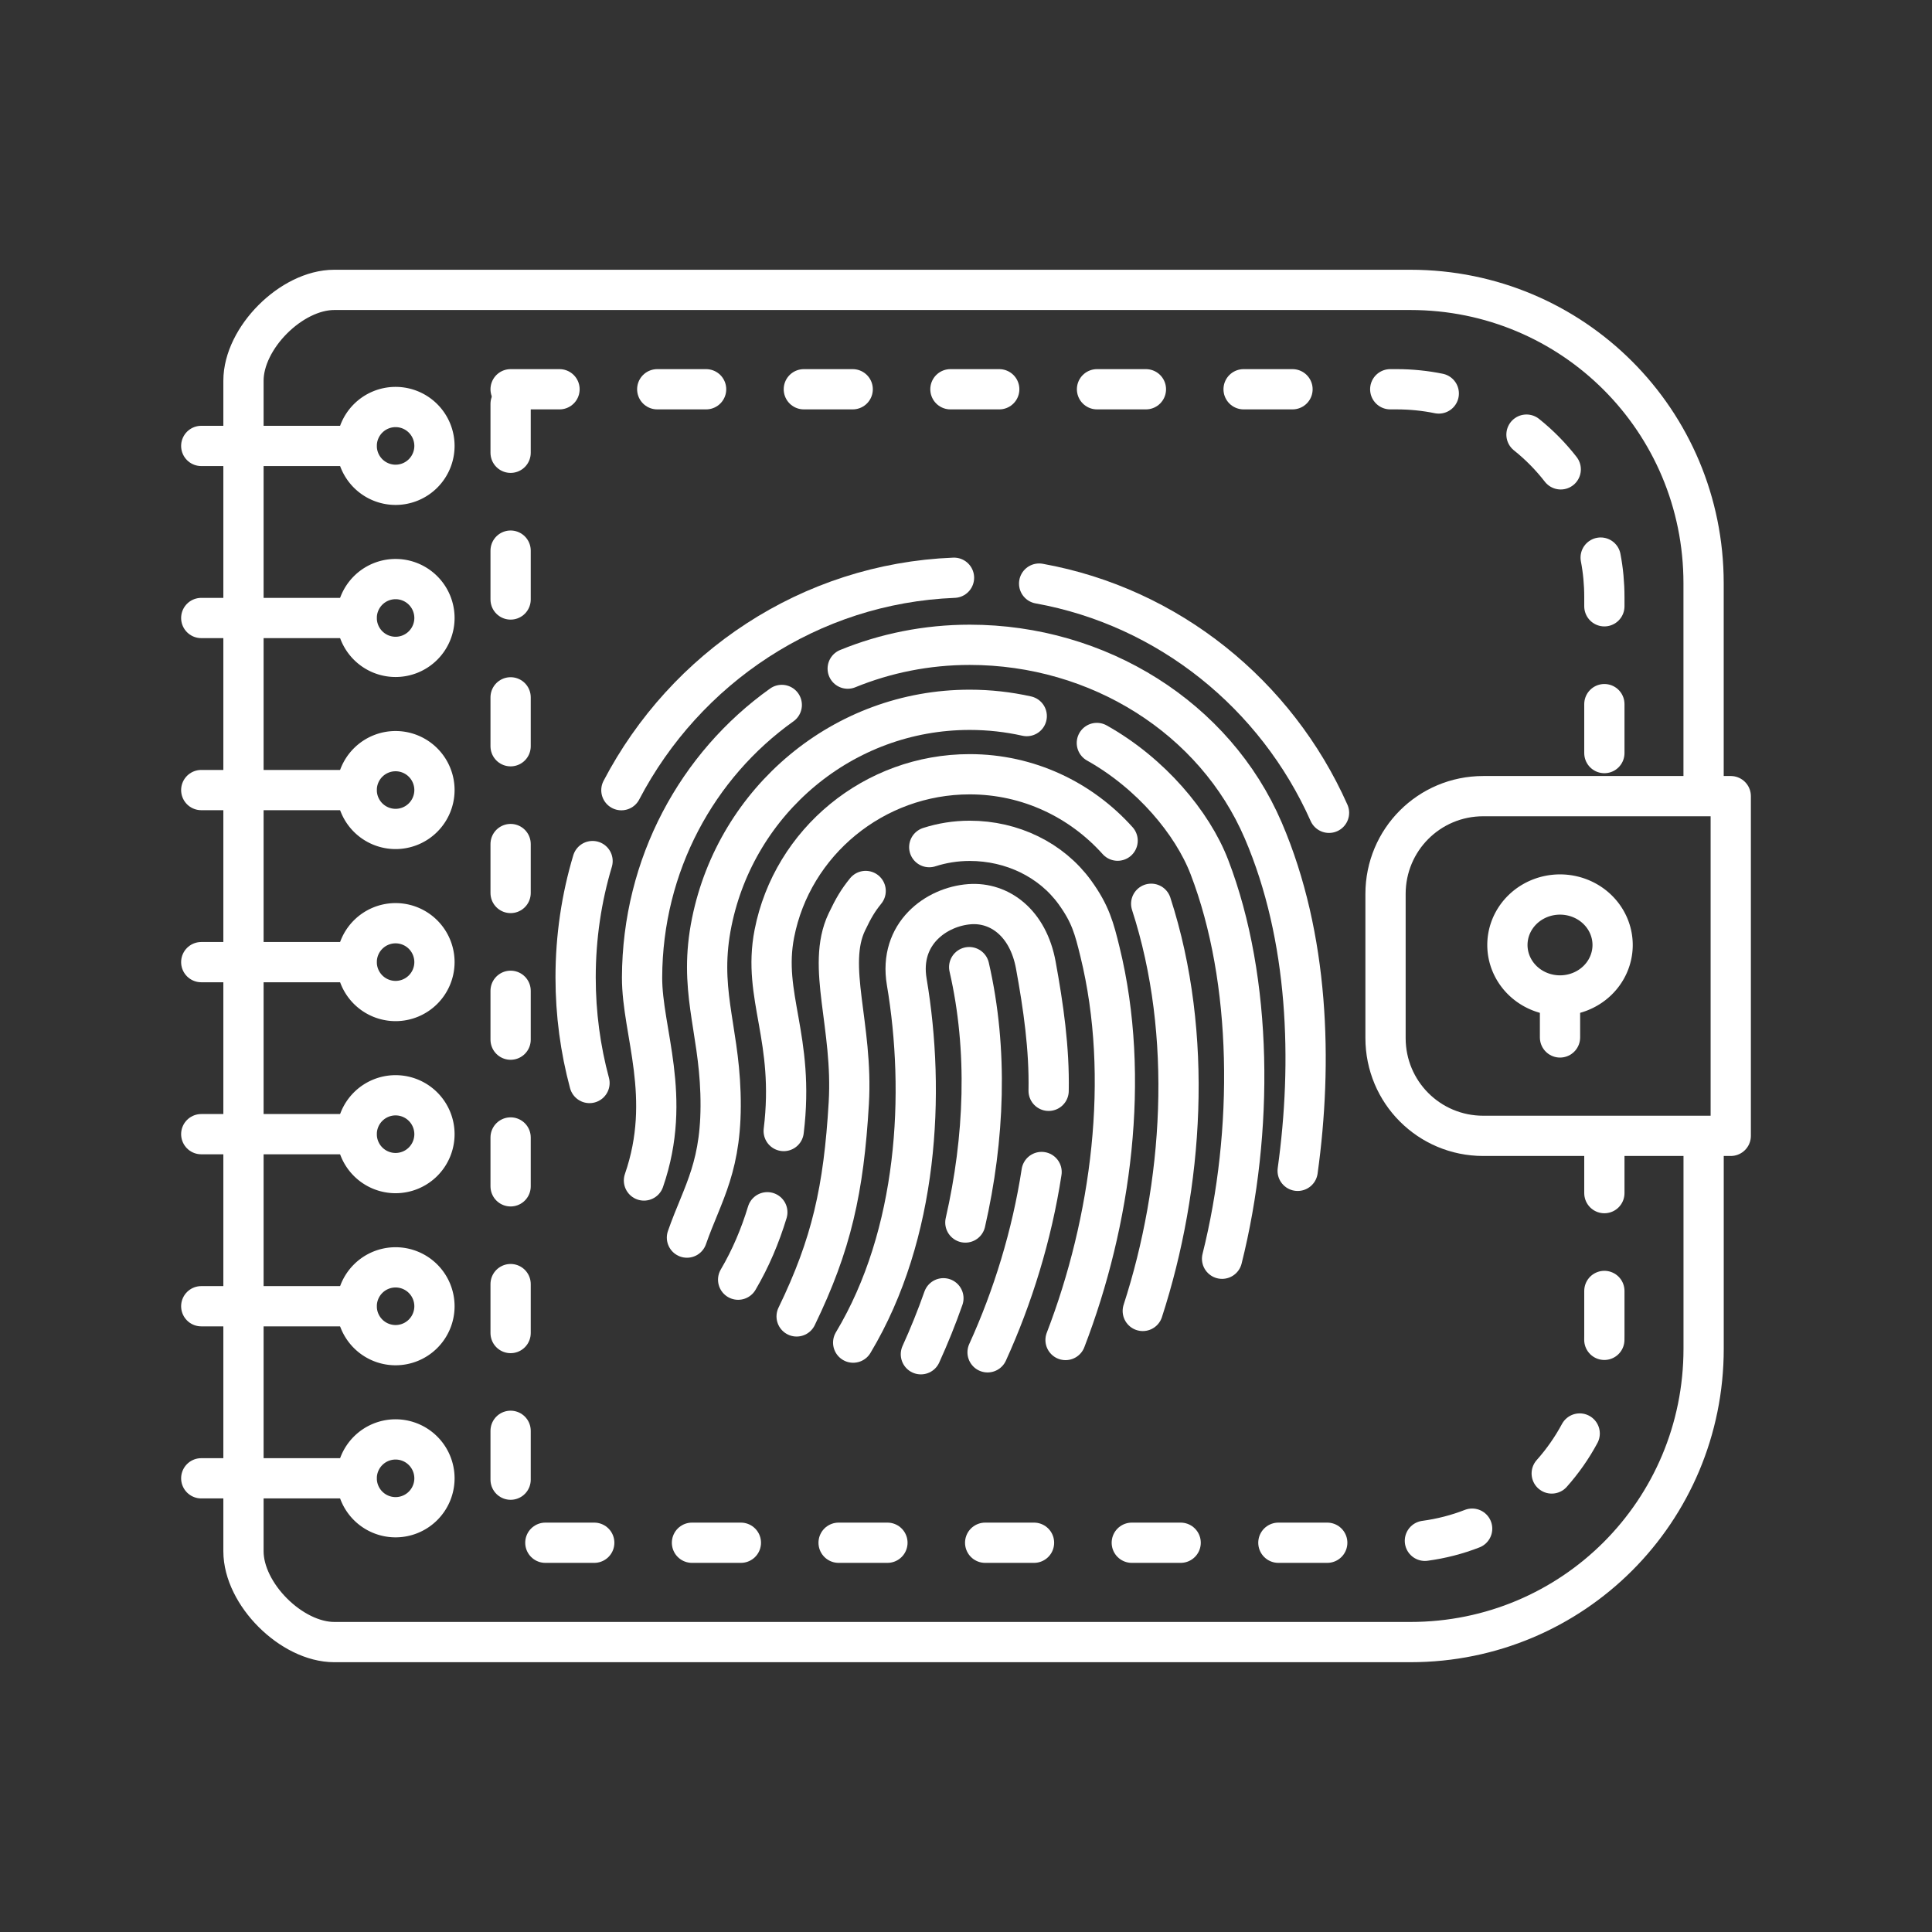 <?xml version="1.0" encoding="UTF-8" standalone="no"?>
<svg
   viewBox="0 0 48 48"
   version="1.1"
   id="svg1"
   sodipodi:docname="my_diary_2.svg"
   inkscape:version="1.2.2 (b0a8486541, 2022-12-01)"
   xml:space="preserve"
   xmlns:inkscape="http://www.inkscape.org/namespaces/inkscape"
   xmlns:sodipodi="http://sodipodi.sourceforge.net/DTD/sodipodi-0.dtd"
   xmlns="http://www.w3.org/2000/svg"
   xmlns:svg="http://www.w3.org/2000/svg"><rect x="0" y="0" width="48" height="48" fill="#333333" stroke="none"/><sodipodi:namedview
     id="namedview1"
     pagecolor="#505050"
     bordercolor="#eeeeee"
     borderopacity="1"
     inkscape:showpageshadow="0"
     inkscape:pageopacity="0"
     inkscape:pagecheckerboard="0"
     inkscape:deskcolor="#505050"
     inkscape:zoom="16"
     inkscape:cx="18.9375"
     inkscape:cy="25.5625"
     inkscape:window-width="1918"
     inkscape:window-height="1053"
     inkscape:window-x="0"
     inkscape:window-y="0"
     inkscape:window-maximized="1"
     inkscape:current-layer="svg1"
     showgrid="false" /><defs
     id="defs1"><style
       id="style1">.a { fill:none;stroke:#fff;stroke-linecap:round;stroke-linejoin:round; }
</style></defs><g
     id="g7865"><g
       id="g7726"><path
         style="fill:none;stroke:#ffffff;stroke-width:1;stroke-linecap:round;stroke-linejoin:round;stroke-dasharray:none;stroke-dashoffset:0;stroke-opacity:1;stop-color:#000000"
         d="m 43,19.78 v 8.44 h -6.149 c -1.345,0 -2.428,-1.084 -2.428,-2.43 V 22.21 c 0,-1.346 1.083,-2.43 2.428,-2.43 z"
         id="path7515" /><g
         id="g7720"><path
           style="fill:none;stroke:#ffffff;stroke-width:1;stroke-linecap:round;stroke-linejoin:round;stroke-dasharray:none;stroke-dashoffset:0;stroke-opacity:1;stop-color:#000000"
           d="m 40.065,23.478 a 1.307,1.254 0 0 1 -1.307,1.254 1.307,1.254 0 0 1 -1.307,-1.254 1.307,1.254 0 0 1 1.307,-1.254 1.307,1.254 0 0 1 1.307,1.254 z"
           id="path7513" /><path
           style="fill:none;stroke:#ffffff;stroke-width:1;stroke-linecap:round;stroke-linejoin:round;stroke-dasharray:none;stroke-dashoffset:0;stroke-opacity:1;stop-color:#000000"
           d="m 38.758,24.772 v 1.003"
           id="path7511" /></g></g><g
       id="g7788"><path
         style="fill:none;stroke:#ffffff;stroke-width:1;stroke-linecap:round;stroke-linejoin:round;stroke-dasharray:none;stroke-dashoffset:0;stroke-opacity:1;stop-color:#000000"
         d="m 42.326,28.322 v 5.185 c 0,4.039 -3.249,7.29 -7.284,7.29 H 8.306 c -1.064,0 -2.257,-1.192 -2.257,-2.257 l 9e-7,-29.081 c 0,-1.064 1.192,-2.257 2.255,-2.257 h 26.737 c 4.036,0 7.284,3.251 7.284,7.29 v 5.185"
         id="path7573" /><g
         id="g7756"><path
           style="fill:none;stroke:#ffffff;stroke-width:1;stroke-linecap:round;stroke-linejoin:round;stroke-dasharray:none;stroke-dashoffset:0;stroke-opacity:1;stop-color:#000000"
           d="M 12.686,11.249 V 10.034"
           id="path7571" /><path
           style="fill:none;stroke:#ffffff;stroke-width:1;stroke-linecap:round;stroke-linejoin:round;stroke-dasharray:none;stroke-dashoffset:0;stroke-opacity:1;stop-color:#000000"
           d="m 12.686,14.894 v -1.214"
           id="path7569" /><path
           style="fill:none;stroke:#ffffff;stroke-width:1;stroke-linecap:round;stroke-linejoin:round;stroke-dasharray:none;stroke-dashoffset:0;stroke-opacity:1;stop-color:#000000"
           d="M 12.686,18.54 V 17.325"
           id="path7567" /><path
           style="fill:none;stroke:#ffffff;stroke-width:1;stroke-linecap:round;stroke-linejoin:round;stroke-dasharray:none;stroke-dashoffset:0;stroke-opacity:1;stop-color:#000000"
           d="M 12.686,22.186 V 20.97"
           id="path7565" /><path
           style="fill:none;stroke:#ffffff;stroke-width:1;stroke-linecap:round;stroke-linejoin:round;stroke-dasharray:none;stroke-dashoffset:0;stroke-opacity:1;stop-color:#000000"
           d="M 12.686,25.83 V 24.616"
           id="path7563" /><path
           style="fill:none;stroke:#ffffff;stroke-width:1;stroke-linecap:round;stroke-linejoin:round;stroke-dasharray:none;stroke-dashoffset:0;stroke-opacity:1;stop-color:#000000"
           d="m 12.686,29.474 v -1.214"
           id="path7561" /><path
           style="fill:none;stroke:#ffffff;stroke-width:1;stroke-linecap:round;stroke-linejoin:round;stroke-dasharray:none;stroke-dashoffset:0;stroke-opacity:1;stop-color:#000000"
           d="M 12.686,36.762 V 35.548"
           id="path7557" /><path
           style="fill:none;stroke:#ffffff;stroke-width:1;stroke-linecap:round;stroke-linejoin:round;stroke-dasharray:none;stroke-dashoffset:0;stroke-opacity:1;stop-color:#000000"
           d="M 14.764,38.329 H 13.549"
           id="path7555" /><path
           style="fill:none;stroke:#ffffff;stroke-width:1;stroke-linecap:round;stroke-linejoin:round;stroke-dasharray:none;stroke-dashoffset:0;stroke-opacity:1;stop-color:#000000"
           d="M 18.407,38.329 H 17.192"
           id="path7553" /><path
           style="fill:none;stroke:#ffffff;stroke-width:1;stroke-linecap:round;stroke-linejoin:round;stroke-dasharray:none;stroke-dashoffset:0;stroke-opacity:1;stop-color:#000000"
           d="M 22.048,38.329 H 20.835"
           id="path7551" /><path
           style="fill:none;stroke:#ffffff;stroke-width:1;stroke-linecap:round;stroke-linejoin:round;stroke-dasharray:none;stroke-dashoffset:0;stroke-opacity:1;stop-color:#000000"
           d="M 25.69,38.329 H 24.476"
           id="path7549" /><path
           style="fill:none;stroke:#ffffff;stroke-width:1;stroke-linecap:round;stroke-linejoin:round;stroke-dasharray:none;stroke-dashoffset:0;stroke-opacity:1;stop-color:#000000"
           d="m 29.333,38.329 h -1.214"
           id="path7547" /><path
           style="fill:none;stroke:#ffffff;stroke-width:1;stroke-linecap:round;stroke-linejoin:round;stroke-dasharray:none;stroke-dashoffset:0;stroke-opacity:1;stop-color:#000000"
           d="M 32.975,38.329 H 31.761"
           id="path7545" /><path
           style="fill:none;stroke:#ffffff;stroke-width:1;stroke-linecap:round;stroke-linejoin:round;stroke-dasharray:none;stroke-dashoffset:0;stroke-opacity:1;stop-color:#000000"
           d="m 36.575,37.979 c -0.372,0.145 -0.765,0.247 -1.174,0.302"
           id="path7543" /><path
           style="fill:none;stroke:#ffffff;stroke-width:1;stroke-linecap:round;stroke-linejoin:round;stroke-dasharray:none;stroke-dashoffset:0;stroke-opacity:1;stop-color:#000000"
           d="m 39.247,35.615 c -0.193,0.359 -0.427,0.692 -0.695,0.993"
           id="path7541" /><path
           style="fill:none;stroke:#ffffff;stroke-width:1;stroke-linecap:round;stroke-linejoin:round;stroke-dasharray:none;stroke-dashoffset:0;stroke-opacity:1;stop-color:#000000"
           d="m 39.86,32.073 v 1.092 c 0,0.041 -3.64e-4,0.082 -0.001,0.123"
           id="path7539" /><path
           style="fill:none;stroke:#ffffff;stroke-width:1;stroke-linecap:round;stroke-linejoin:round;stroke-dasharray:none;stroke-dashoffset:0;stroke-opacity:1;stop-color:#000000"
           d="m 39.86,28.429 v 1.214"
           id="path7537" /><path
           style="fill:none;stroke:#ffffff;stroke-width:1;stroke-linecap:round;stroke-linejoin:round;stroke-dasharray:none;stroke-dashoffset:0;stroke-opacity:1;stop-color:#000000"
           d="m 39.86,17.494 v 1.216"
           id="path7535" /><path
           style="fill:none;stroke:#ffffff;stroke-width:1;stroke-linecap:round;stroke-linejoin:round;stroke-dasharray:none;stroke-dashoffset:0;stroke-opacity:1;stop-color:#000000"
           d="m 39.768,13.853 c 0.061,0.318 0.092,0.646 0.092,0.982 v 0.228"
           id="path7533" /><path
           style="fill:none;stroke:#ffffff;stroke-width:1;stroke-linecap:round;stroke-linejoin:round;stroke-dasharray:none;stroke-dashoffset:0;stroke-opacity:1;stop-color:#000000"
           d="m 37.925,10.798 c 0.317,0.253 0.602,0.543 0.851,0.863"
           id="path7531" /><path
           style="fill:none;stroke:#ffffff;stroke-width:1;stroke-linecap:round;stroke-linejoin:round;stroke-dasharray:none;stroke-dashoffset:0;stroke-opacity:1;stop-color:#000000"
           d="m 34.54,9.671 h 0.16 c 0.359,0 0.709,0.036 1.046,0.105"
           id="path7529" /><path
           style="fill:none;stroke:#ffffff;stroke-width:1;stroke-linecap:round;stroke-linejoin:round;stroke-dasharray:none;stroke-dashoffset:0;stroke-opacity:1;stop-color:#000000"
           d="m 30.897,9.671 h 1.215"
           id="path7527" /><path
           style="fill:none;stroke:#ffffff;stroke-width:1;stroke-linecap:round;stroke-linejoin:round;stroke-dasharray:none;stroke-dashoffset:0;stroke-opacity:1;stop-color:#000000"
           d="m 27.255,9.671 h 1.215"
           id="path7525" /><path
           style="fill:none;stroke:#ffffff;stroke-width:1;stroke-linecap:round;stroke-linejoin:round;stroke-dasharray:none;stroke-dashoffset:0;stroke-opacity:1;stop-color:#000000"
           d="m 23.613,9.671 h 1.213"
           id="path7523" /><path
           style="fill:none;stroke:#ffffff;stroke-width:1;stroke-linecap:round;stroke-linejoin:round;stroke-dasharray:none;stroke-dashoffset:0;stroke-opacity:1;stop-color:#000000"
           d="m 19.971,9.671 h 1.214"
           id="path7521" /><path
           style="fill:none;stroke:#ffffff;stroke-width:1;stroke-linecap:round;stroke-linejoin:round;stroke-dasharray:none;stroke-dashoffset:0;stroke-opacity:1;stop-color:#000000"
           d="m 16.329,9.671 h 1.214"
           id="path7519" /><path
           style="fill:none;stroke:#ffffff;stroke-width:1;stroke-linecap:round;stroke-linejoin:round;stroke-dasharray:none;stroke-dashoffset:0;stroke-opacity:1;stop-color:#000000"
           d="m 12.686,9.671 h 1.215"
           id="path7517" /><path
           style="fill:none;stroke:#ffffff;stroke-width:1;stroke-linecap:round;stroke-linejoin:round;stroke-dasharray:none;stroke-dashoffset:0;stroke-opacity:1;stop-color:#000000"
           d="M 12.686,33.119 V 31.903"
           id="path7559" /></g></g><g
       id="g7716"><g
         id="g7661"><path
           style="fill:none;stroke:#ffffff;stroke-width:1;stroke-linecap:round;stroke-linejoin:round;stroke-dasharray:none;stroke-dashoffset:0;stroke-opacity:1;stop-color:#000000"
           d="M 10.794,11.079 A 0.966,0.967 0 0 1 9.828,12.045 0.966,0.967 0 0 1 8.862,11.079 0.966,0.967 0 0 1 9.828,10.112 0.966,0.967 0 0 1 10.794,11.079 Z"
           id="path7509" /><path
           style="fill:none;stroke:#ffffff;stroke-width:1;stroke-linecap:round;stroke-linejoin:round;stroke-dasharray:none;stroke-dashoffset:0;stroke-opacity:1;stop-color:#000000"
           d="M 8.853,11.079 H 5"
           id="path7495" /></g><g
         id="g7693"><path
           style="fill:none;stroke:#ffffff;stroke-width:1;stroke-linecap:round;stroke-linejoin:round;stroke-dasharray:none;stroke-dashoffset:0;stroke-opacity:1;stop-color:#000000"
           d="M 10.794,36.728 A 0.966,0.967 0 0 1 9.828,37.695 0.966,0.967 0 0 1 8.862,36.728 0.966,0.967 0 0 1 9.828,35.762 0.966,0.967 0 0 1 10.794,36.728 Z"
           id="path7507" /><path
           style="fill:none;stroke:#ffffff;stroke-width:1;stroke-linecap:round;stroke-linejoin:round;stroke-dasharray:none;stroke-dashoffset:0;stroke-opacity:1;stop-color:#000000"
           d="M 8.853,36.728 H 5"
           id="path7493" /></g><g
         id="g7665"><path
           style="fill:none;stroke:#ffffff;stroke-width:1;stroke-linecap:round;stroke-linejoin:round;stroke-dasharray:none;stroke-dashoffset:0;stroke-opacity:1;stop-color:#000000"
           d="M 10.794,15.354 A 0.966,0.967 0 0 1 9.828,16.32 0.966,0.967 0 0 1 8.862,15.354 0.966,0.967 0 0 1 9.828,14.387 0.966,0.967 0 0 1 10.794,15.354 Z"
           id="path7505" /><path
           style="fill:none;stroke:#ffffff;stroke-width:1;stroke-linecap:round;stroke-linejoin:round;stroke-dasharray:none;stroke-dashoffset:0;stroke-opacity:1;stop-color:#000000"
           d="M 8.853,15.354 H 5"
           id="path7491" /></g><g
         id="g7669"><path
           style="fill:none;stroke:#ffffff;stroke-width:1;stroke-linecap:round;stroke-linejoin:round;stroke-dasharray:none;stroke-dashoffset:0;stroke-opacity:1;stop-color:#000000"
           d="M 10.794,19.629 A 0.966,0.967 0 0 1 9.828,20.595 0.966,0.967 0 0 1 8.862,19.629 0.966,0.967 0 0 1 9.828,18.662 0.966,0.967 0 0 1 10.794,19.629 Z"
           id="path7503" /><path
           style="fill:none;stroke:#ffffff;stroke-width:1;stroke-linecap:round;stroke-linejoin:round;stroke-dasharray:none;stroke-dashoffset:0;stroke-opacity:1;stop-color:#000000"
           d="M 8.853,19.629 H 5"
           id="path7489" /></g><g
         id="g7673"><path
           style="fill:none;stroke:#ffffff;stroke-width:1;stroke-linecap:round;stroke-linejoin:round;stroke-dasharray:none;stroke-dashoffset:0;stroke-opacity:1;stop-color:#000000"
           d="M 10.794,23.904 A 0.966,0.967 0 0 1 9.828,24.87 0.966,0.967 0 0 1 8.862,23.904 0.966,0.967 0 0 1 9.828,22.937 0.966,0.967 0 0 1 10.794,23.904 Z"
           id="path7501" /><path
           style="fill:none;stroke:#ffffff;stroke-width:1;stroke-linecap:round;stroke-linejoin:round;stroke-dasharray:none;stroke-dashoffset:0;stroke-opacity:1;stop-color:#000000"
           d="M 8.853,23.904 H 5"
           id="path7487" /></g><g
         id="g7677"><path
           style="fill:none;stroke:#ffffff;stroke-width:1;stroke-linecap:round;stroke-linejoin:round;stroke-dasharray:none;stroke-dashoffset:0;stroke-opacity:1;stop-color:#000000"
           d="M 10.794,28.178 A 0.966,0.967 0 0 1 9.828,29.145 0.966,0.967 0 0 1 8.862,28.178 0.966,0.967 0 0 1 9.828,27.212 0.966,0.967 0 0 1 10.794,28.178 Z"
           id="path7499" /><path
           style="fill:none;stroke:#ffffff;stroke-width:1;stroke-linecap:round;stroke-linejoin:round;stroke-dasharray:none;stroke-dashoffset:0;stroke-opacity:1;stop-color:#000000"
           d="M 8.853,28.178 H 5"
           id="path7485" /></g><g
         id="g7689"><path
           style="fill:none;stroke:#ffffff;stroke-width:1;stroke-linecap:round;stroke-linejoin:round;stroke-dasharray:none;stroke-dashoffset:0;stroke-opacity:1;stop-color:#000000"
           d="M 10.794,32.453 A 0.966,0.967 0 0 1 9.828,33.42 0.966,0.967 0 0 1 8.862,32.453 0.966,0.967 0 0 1 9.828,31.487 0.966,0.967 0 0 1 10.794,32.453 Z"
           id="path7497" /><path
           style="fill:none;stroke:#ffffff;stroke-width:1;stroke-linecap:round;stroke-linejoin:round;stroke-dasharray:none;stroke-dashoffset:0;stroke-opacity:1;stop-color:#000000"
           d="M 8.853,32.453 H 5"
           id="path7483" /></g></g><g
       id="g7657"><path
         style="fill:none;stroke:#ffffff;stroke-width:1;stroke-linecap:round;stroke-linejoin:round;stroke-dasharray:none;stroke-dashoffset:0;stroke-opacity:1;stop-color:#000000"
         d="m 15.438,19.632 c 1.587,-3.035 4.678,-5.136 8.264,-5.278"
         id="path7481" /><path
         style="fill:none;stroke:#ffffff;stroke-width:1;stroke-linecap:round;stroke-linejoin:round;stroke-dasharray:none;stroke-dashoffset:0;stroke-opacity:1;stop-color:#000000"
         d="m 14.646,26.907 c -0.225,-0.836 -0.345,-1.715 -0.345,-2.623 0,-1.005 0.147,-1.976 0.421,-2.891"
         id="path7479" /><path
         style="fill:none;stroke:#ffffff;stroke-width:1;stroke-linecap:round;stroke-linejoin:round;stroke-dasharray:none;stroke-dashoffset:0;stroke-opacity:1;stop-color:#000000"
         d="m 25.817,14.499 c 3.219,0.58 5.894,2.757 7.202,5.695"
         id="path7477" /><path
         style="fill:none;stroke:#ffffff;stroke-width:1;stroke-linecap:round;stroke-linejoin:round;stroke-dasharray:none;stroke-dashoffset:0;stroke-opacity:1;stop-color:#000000"
         d="m 19.423,17.514 c -2.099,1.495 -3.462,3.97 -3.471,6.77 -0.004,1.348 0.765,2.97 0.047,5.045"
         id="path7475" /><path
         style="fill:none;stroke:#ffffff;stroke-width:1;stroke-linecap:round;stroke-linejoin:round;stroke-dasharray:none;stroke-dashoffset:0;stroke-opacity:1;stop-color:#000000"
         d="m 21.061,16.612 c 0.937,-0.382 1.96,-0.592 3.031,-0.592 3.202,0 6.095,1.82 7.293,4.613 1.139,2.654 1.229,5.764 0.855,8.456"
         id="path7473" /><path
         style="fill:none;stroke:#ffffff;stroke-width:1;stroke-linecap:round;stroke-linejoin:round;stroke-dasharray:none;stroke-dashoffset:0;stroke-opacity:1;stop-color:#000000"
         d="m 27.251,18.459 c 1.347,0.755 2.375,1.989 2.795,3.08 1.084,2.819 1.107,6.577 0.316,9.734"
         id="path7471" /><path
         style="fill:none;stroke:#ffffff;stroke-width:1;stroke-linecap:round;stroke-linejoin:round;stroke-dasharray:none;stroke-dashoffset:0;stroke-opacity:1;stop-color:#000000"
         d="m 19.792,32.706 c 0.865,-1.785 1.17,-3.149 1.296,-5.298 0.113,-1.921 -0.569,-3.407 -0.049,-4.5 0.17,-0.357 0.28,-0.539 0.468,-0.772"
         id="path7469" /><path
         style="fill:none;stroke:#ffffff;stroke-width:1;stroke-linecap:round;stroke-linejoin:round;stroke-dasharray:none;stroke-dashoffset:0;stroke-opacity:1;stop-color:#000000"
         d="m 23.087,21.047 c 0.317,-0.102 0.655,-0.157 1.005,-0.157 1.056,0 2.028,0.476 2.61,1.277 0.394,0.543 0.484,0.9 0.626,1.478 0.768,3.128 0.276,6.71 -0.855,9.647"
         id="path7467" /><path
         style="fill:none;stroke:#ffffff;stroke-width:1;stroke-linecap:round;stroke-linejoin:round;stroke-dasharray:none;stroke-dashoffset:0;stroke-opacity:1;stop-color:#000000"
         d="m 23.439,32.255 c -0.168,0.478 -0.356,0.943 -0.56,1.391"
         id="path7465" /><path
         style="fill:none;stroke:#ffffff;stroke-width:1;stroke-linecap:round;stroke-linejoin:round;stroke-dasharray:none;stroke-dashoffset:0;stroke-opacity:1;stop-color:#000000"
         d="m 24.079,24.028 c 0.474,2.057 0.381,4.267 -0.095,6.345"
         id="path7463" /><path
         style="fill:none;stroke:#ffffff;stroke-width:1;stroke-linecap:round;stroke-linejoin:round;stroke-dasharray:none;stroke-dashoffset:0;stroke-opacity:1;stop-color:#000000"
         d="m 26.053,27.101 c 0.02,-1.055 -0.131,-2.096 -0.318,-3.121 -0.191,-1.049 -0.9,-1.57 -1.643,-1.516 -0.825,0.06 -1.767,0.727 -1.564,1.93 0.466,2.759 0.287,6.265 -1.331,8.963"
         id="path7461" /><path
         style="fill:none;stroke:#ffffff;stroke-width:1;stroke-linecap:round;stroke-linejoin:round;stroke-dasharray:none;stroke-dashoffset:0;stroke-opacity:1;stop-color:#000000"
         d="m 24.536,33.598 c 0.625,-1.372 1.1,-2.905 1.342,-4.48"
         id="path7459" /><path
         style="fill:none;stroke:#ffffff;stroke-width:1;stroke-linecap:round;stroke-linejoin:round;stroke-dasharray:none;stroke-dashoffset:0;stroke-opacity:1;stop-color:#000000"
         d="m 28.601,22.454 c 1.059,3.26 0.795,7.021 -0.209,10.116"
         id="path7457" /><path
         style="fill:none;stroke:#ffffff;stroke-width:1;stroke-linecap:round;stroke-linejoin:round;stroke-dasharray:none;stroke-dashoffset:0;stroke-opacity:1;stop-color:#000000"
         d="m 19.471,28.1 c 0.283,-2.318 -0.538,-3.34 -0.232,-4.906 0.445,-2.273 2.477,-3.958 4.853,-3.958 1.456,0 2.766,0.636 3.675,1.65"
         id="path7455" /><path
         style="fill:none;stroke:#ffffff;stroke-width:1;stroke-linecap:round;stroke-linejoin:round;stroke-dasharray:none;stroke-dashoffset:0;stroke-opacity:1;stop-color:#000000"
         d="m 18.339,31.793 c 0.313,-0.532 0.547,-1.09 0.725,-1.675"
         id="path7453" /><path
         style="fill:none;stroke:#ffffff;stroke-width:1;stroke-linecap:round;stroke-linejoin:round;stroke-dasharray:none;stroke-dashoffset:0;stroke-opacity:1;stop-color:#000000"
         d="m 17.067,30.748 c 0.394,-1.127 0.892,-1.775 0.833,-3.592 -0.053,-1.662 -0.553,-2.6 -0.215,-4.254 0.615,-3.011 3.257,-5.267 6.406,-5.267 0.487,0 0.962,0.054 1.418,0.156"
         id="path5330" /></g></g></svg>
